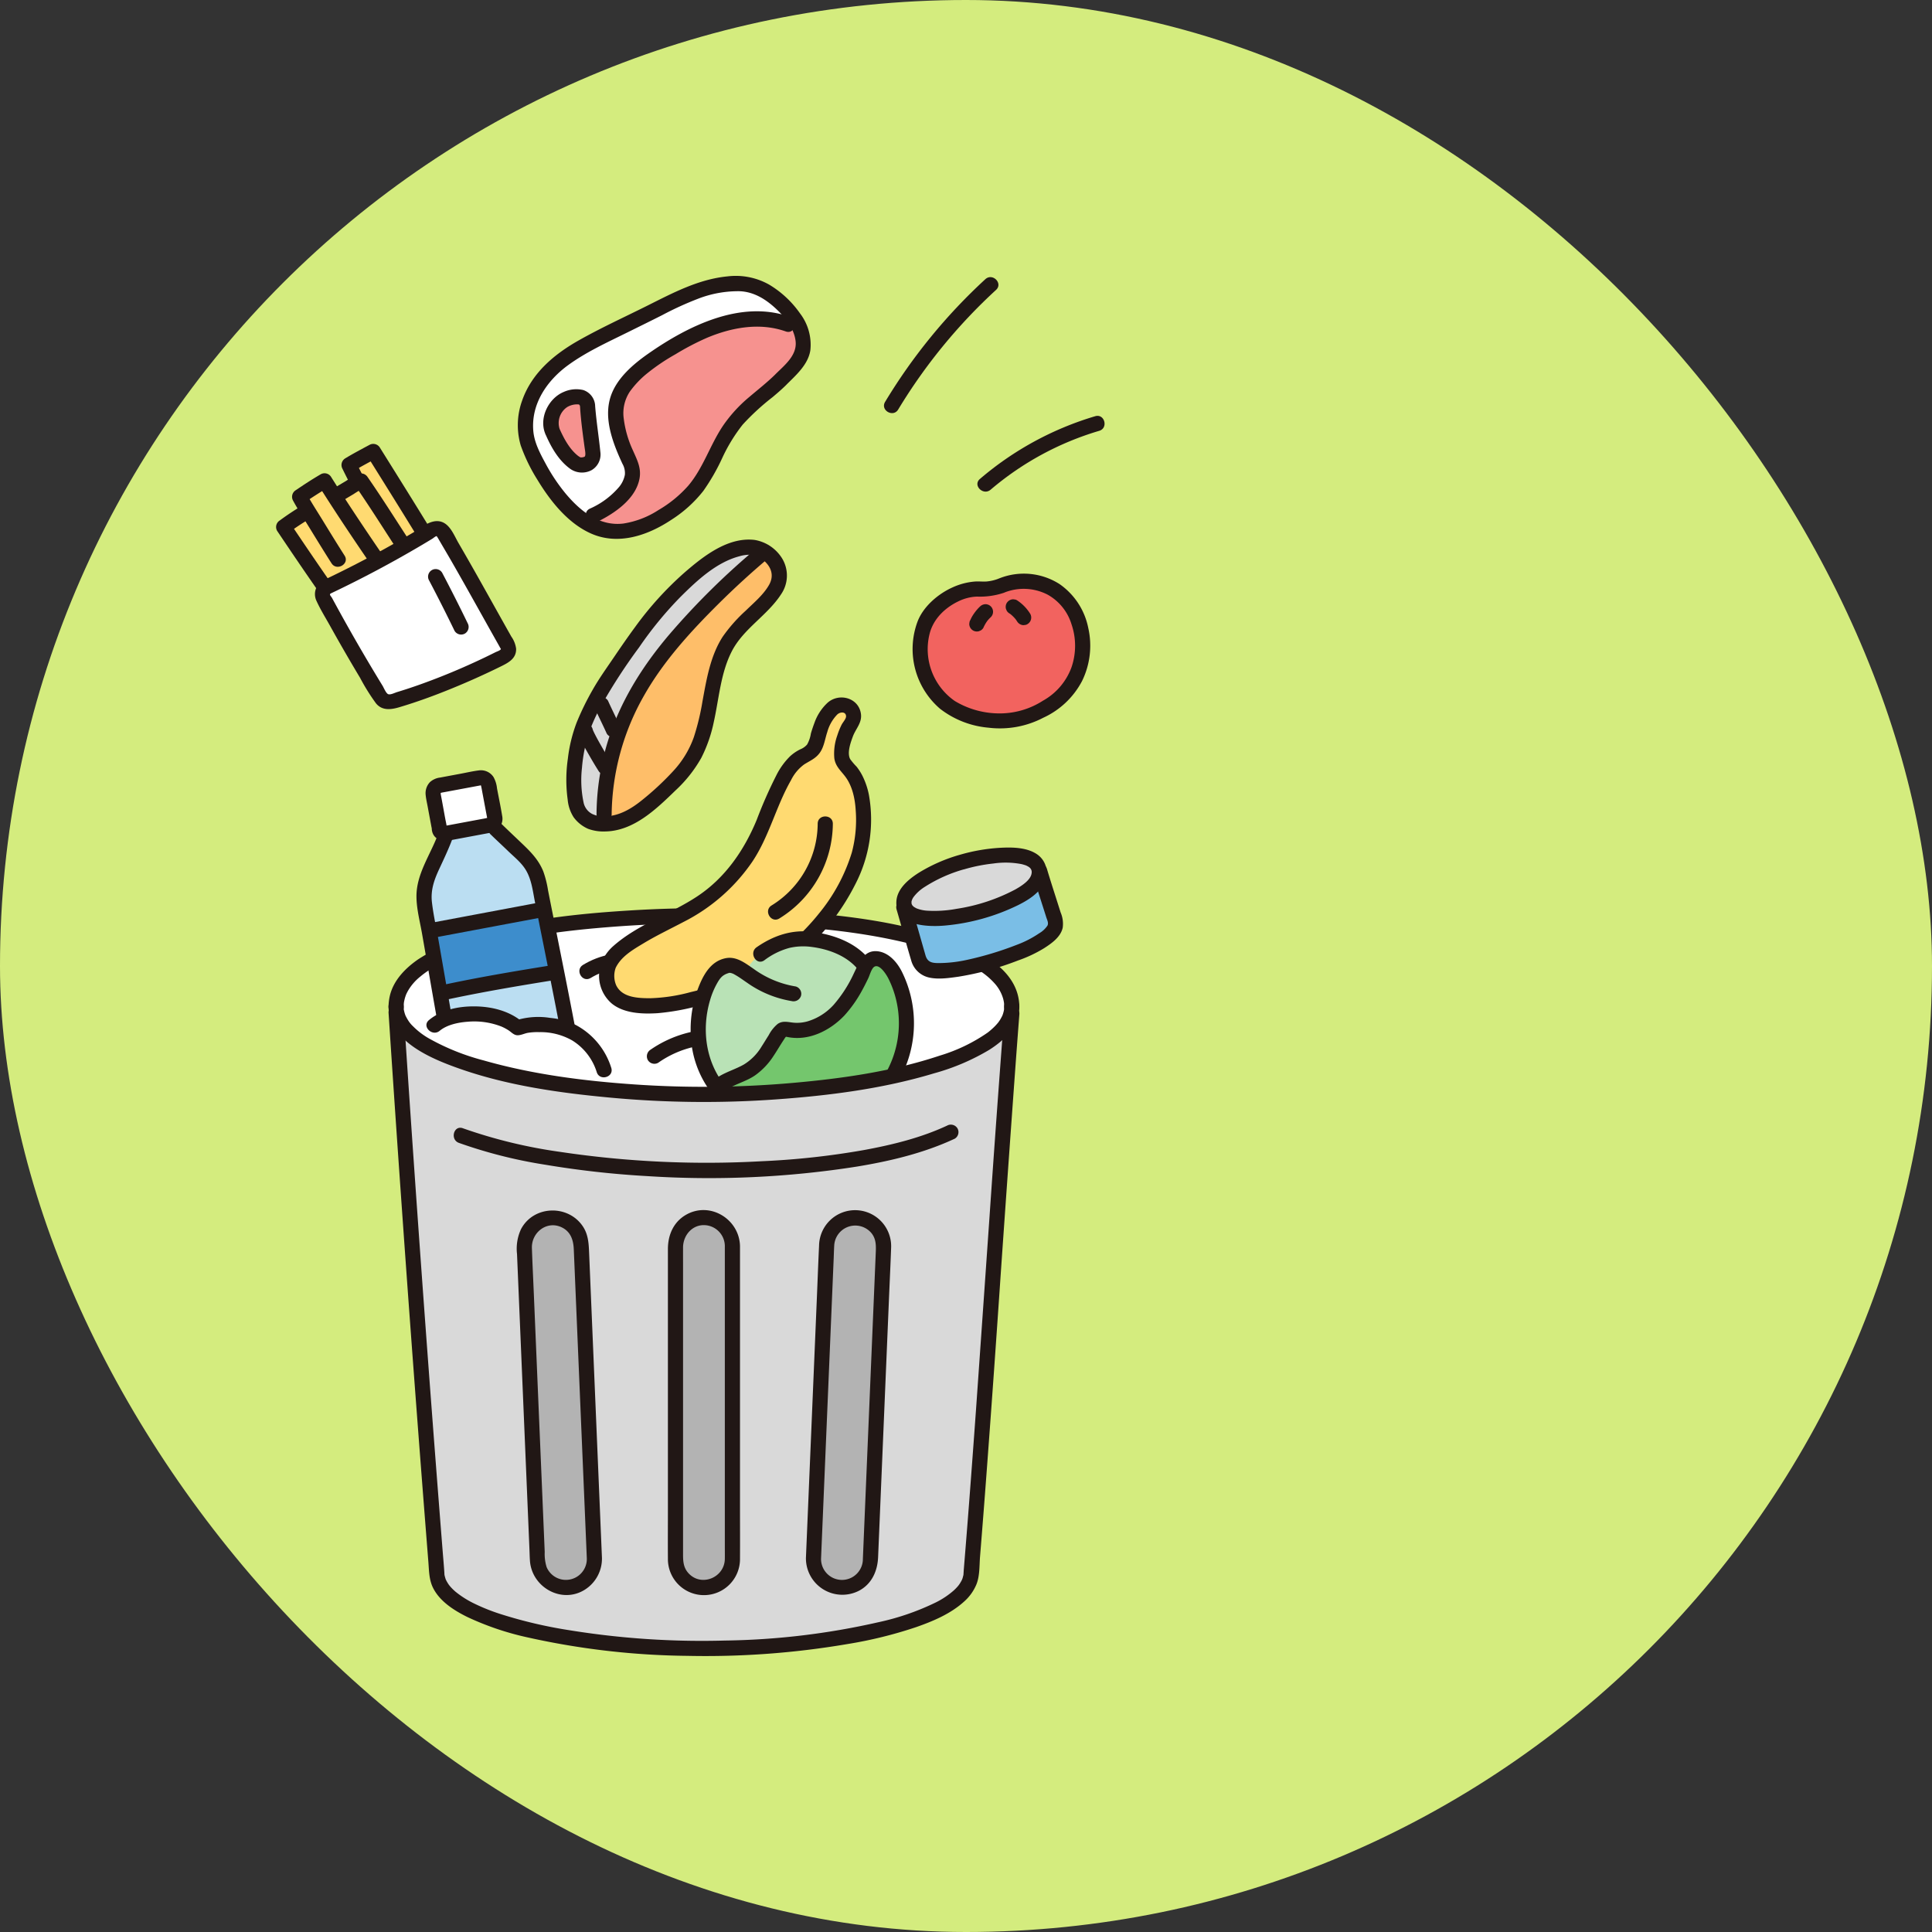 <!DOCTYPE svg PUBLIC "-//W3C//DTD SVG 1.1//EN" "http://www.w3.org/Graphics/SVG/1.1/DTD/svg11.dtd">
<!-- Uploaded to: SVG Repo, www.svgrepo.com, Transformed by: SVG Repo Mixer Tools -->
<svg width="100px" height="100px" viewBox="-72.85 -72.85 509.96 509.96" xmlns="http://www.w3.org/2000/svg" fill="#000000">
<rect x="-72.85" y="-72.85" width="509.96" height="509.96" fill="#333333" stroke="none"/>
<g id="SVGRepo_bgCarrier" stroke-width="0">
<rect x="-72.85" y="-72.85" width="509.96" height="509.96" rx="254.98" fill="#d4ec7e" strokewidth="0"/>
</g>
<g id="SVGRepo_tracerCarrier" stroke-linecap="round" stroke-linejoin="round"/>
<g id="SVGRepo_iconCarrier">
<defs>
<style>.a{fill:#febe69;}.b{fill:#ffffff;}.c{fill:#211715;}.d{fill:#ffda71;}.e{fill:#d9d9d9;}.f{fill:#7abee6;}.g{fill:#bbdef2;}.h{fill:#3d8dcc;}.i{fill:#f2635f;}.j{fill:#b9e2b6;}.k{fill:#74c66d;}.l{fill:#f6928f;}.m{fill:#b3b3b3;}</style>
</defs>
<path class="a" d="M132.732,77.6a7.331,7.331,0,0,0-2.693-4.018l-1.062-.858c-10.943,9.128-23.938,22.127-31,32.835a66.636,66.636,0,0,0-11.337,39.05l.267.011c5.1,0,9.442-3.282,13.261-6.7,3.768-3.369,7.6-6.823,10.078-11.23,5.594-9.968,3.465-23.4,10.682-32.266,2.721-3.342,7.731-7.427,10.29-10.895A7.186,7.186,0,0,0,132.732,77.6Z"/>
<path class="b" d="M31.762,191.81c1.766-17.081,45.714-22.933,81.2-22.933,36.215,0,81.251,6.1,81.251,24.007,0,15.47-46.151,23.17-81.251,23.148-35.1.022-81.251-7.678-81.251-23.148A10.578,10.578,0,0,1,31.762,191.81Z"/>
<path class="c" d="M196.209,192.884c-.083-9.63-10.358-14.73-18.137-17.585-12.749-4.677-26.665-6.365-40.126-7.446a315.615,315.615,0,0,0-44.552-.383c-13.88.852-28.06,2.378-41.409,6.446a51.636,51.636,0,0,0-14.5,6.482c-3.345,2.327-6.432,5.455-7.418,9.537a13.194,13.194,0,0,0-.357,2.949c-.022,2.574,3.978,2.577,4,0a10.391,10.391,0,0,1,.078-1.272c-.047.354.011-.045.041-.177.052-.233.1-.466.161-.7a10.688,10.688,0,0,1,.365-1.1c.114-.292-.122.267.008-.02.037-.082.074-.165.114-.246.11-.217.218-.434.337-.647a13.365,13.365,0,0,1,3.333-3.842c3.291-2.767,7.91-4.76,12.152-6.219,12.369-4.252,25.658-5.888,38.64-6.885a316.644,316.644,0,0,1,42.615-.366c13.41.78,27.018,2.23,39.964,5.96a53.04,53.04,0,0,1,13.933,5.836,18.88,18.88,0,0,1,4.379,3.682,10.3,10.3,0,0,1,2.1,3.849c.054.2.1.405.143.608.023.1.115.687.059.265a10.391,10.391,0,0,1,.078,1.272c.022,2.572,4.022,2.579,4,0Z"/>
<path class="c" d="M100.888,207.673A26.564,26.564,0,0,1,129.8,206.56c2.2,1.345,4.215-2.113,2.019-3.454a30.511,30.511,0,0,0-32.952,1.113,2.057,2.057,0,0,0-.718,2.737,2.017,2.017,0,0,0,2.737.717Z"/>
<path class="c" d="M83.05,185.3c7.4-4.5,16.614-2.909,22.91,2.77,1.907,1.721,4.744-1.1,2.828-2.828-7.606-6.862-18.785-8.852-27.757-3.4-2.2,1.335-.189,4.8,2.019,3.454Z"/>
<path class="d" d="M87.846,181.8a10.041,10.041,0,0,1,3.373-4.151,66.447,66.447,0,0,1,9.737-6c5.566-2.871,10.793-5.28,15.257-9.209a45.8,45.8,0,0,0,8.064-9.272c4.568-6.99,6.328-15.51,10.82-22.549a10.314,10.314,0,0,1,4.338-3.967,5.327,5.327,0,0,0,3.223-3.6,37.79,37.79,0,0,1,1.676-5.248,10.9,10.9,0,0,1,2.85-3.893,3.226,3.226,0,0,1,4.691.576l.037.052a2.822,2.822,0,0,1,.088,3.251,16.819,16.819,0,0,0-2.705,8.081,4.486,4.486,0,0,0,1.28,3.615c4.493,4.33,5.1,11.954,4.078,19.786-.949,7.281-6.43,15.815-8.4,18.443-11.151,14.907-25.633,21.754-43.25,24.612a29.05,29.05,0,0,1-9.983-.287,7.3,7.3,0,0,1-5.5-5.373A8.443,8.443,0,0,1,87.846,181.8Z"/>
<path class="c" d="M89.573,182.809c1.427-3.161,4.638-4.983,7.5-6.706,3.39-2.043,6.962-3.739,10.46-5.584a48.467,48.467,0,0,0,18.229-15.973c4.432-6.643,6.23-14.575,10.185-21.465a11.333,11.333,0,0,1,3.448-4.145c1.551-.993,3.036-1.537,4.157-3.107s1.352-3.637,1.957-5.44a10.752,10.752,0,0,1,2.624-4.628c.82-.779,2.333-.791,2.337.479,0,.671-.867,1.595-1.162,2.185a19.144,19.144,0,0,0-1.161,2.877,14.083,14.083,0,0,0-.769,6.033c.308,2.038,1.559,3.1,2.754,4.63,2.013,2.571,2.71,6.011,2.893,9.2a33.377,33.377,0,0,1-1.043,11.048,47.092,47.092,0,0,1-8.724,16.134,57.679,57.679,0,0,1-15.206,13.329A66.033,66.033,0,0,1,109.524,189a45.46,45.46,0,0,1-10.778,1.637c-3.18-.018-7.39-.134-8.964-3.449a6.3,6.3,0,0,1-.007-4.853,2.014,2.014,0,0,0-1.4-2.46,2.047,2.047,0,0,0-2.46,1.4,9.64,9.64,0,0,0,2.7,10.753c3.236,2.644,8.079,2.805,12.08,2.559a61.047,61.047,0,0,0,11.5-2.132,75.13,75.13,0,0,0,10.586-3.625A60.291,60.291,0,0,0,152.9,160.581a37.049,37.049,0,0,0,3.605-23.6,19.651,19.651,0,0,0-1.8-5.229,14.553,14.553,0,0,0-1.435-2.214,17.564,17.564,0,0,1-1.7-2c-.9-1.638.106-4.394.7-6,.744-2.006,2.4-3.562,2.142-5.839-.5-4.35-5.736-5.78-8.811-3.064a13.234,13.234,0,0,0-3.484,5.342q-.52,1.376-.932,2.788a8.639,8.639,0,0,1-.993,2.9,4.6,4.6,0,0,1-1.777,1.259,11.494,11.494,0,0,0-2.732,1.857,19.044,19.044,0,0,0-3.615,5.018,119.184,119.184,0,0,0-5.177,11.749c-3.326,8.035-8.291,15.273-15.626,20.154-7.133,4.748-15.682,7.394-22.179,13.117a11.737,11.737,0,0,0-2.978,3.968,2.062,2.062,0,0,0,.718,2.737A2.015,2.015,0,0,0,89.573,182.809Z"/>
<path class="c" d="M142.982,144.584a25.48,25.48,0,0,1-12.153,21.554c-2.2,1.329-.193,4.79,2.019,3.454a29.583,29.583,0,0,0,14.134-25.008c0-2.574-4-2.578-4,0Z"/>
<path class="e" d="M181.149,154.672c-7.722,2.264-16.618,7.047-15.277,11.619,1.521,5.19,13.925,3.184,20.419,1.281,6.992-2.051,16.561-5.943,14.983-11.325C199.843,151.366,187.983,152.668,181.149,154.672Z"/>
<path class="f" d="M201.585,157.079c.954,3.255,2.749,8.715,4.072,12.965a3.493,3.493,0,0,1-1.234,3.6c-3.45,3.174-7.924,4.755-12.308,6.2-5.809,1.919-12.34,3.787-18.5,3.475a4.192,4.192,0,0,1-3.945-2.93c-1.277-4.435-2.926-10.278-3.934-13.718l.137-.387c1.521,5.19,13.925,3.184,20.419,1.281,6.992-2.051,16.561-5.943,14.983-11.325Z"/>
<path class="c" d="M199.656,157.611c1.152,3.906,2.439,7.772,3.663,11.656.222.705.669,1.49.312,2.206a6.583,6.583,0,0,1-2.194,2.029,27.246,27.246,0,0,1-5.875,3.026,86.983,86.983,0,0,1-13.326,4.017,35.37,35.37,0,0,1-7.264.815c-1.782,0-3-.2-3.532-2.043-1.261-4.389-2.494-8.787-3.777-13.171-.722-2.465-4.583-1.416-3.857,1.064,1.3,4.444,2.5,8.918,3.83,13.355a6.309,6.309,0,0,0,4.448,4.535c2.509.665,5.473.213,8-.138a77.083,77.083,0,0,0,15.752-4.28,35.108,35.108,0,0,0,6.924-3.26c1.994-1.281,4.363-2.944,4.9-5.41a7.574,7.574,0,0,0-.546-4q-.626-1.983-1.26-3.963c-.8-2.5-1.6-4.989-2.343-7.5-.726-2.464-4.588-1.415-3.857,1.063Z"/>
<path class="c" d="M180.617,152.743a43,43,0,0,0-11.061,4.845c-2.6,1.683-5.592,4.115-5.8,7.463-.418,6.606,8.478,6.815,12.953,6.39a55.052,55.052,0,0,0,19.219-5.4c2.664-1.333,5.634-3.179,6.915-6a5.856,5.856,0,0,0-1.926-7.375c-2.635-1.819-6.348-1.9-9.425-1.754a47.5,47.5,0,0,0-10.871,1.83c-2.468.714-1.418,4.575,1.064,3.857a43.96,43.96,0,0,1,7.68-1.524,22.336,22.336,0,0,1,7.472.171c.335.082.984.278,1.125.339a5.991,5.991,0,0,1,.584.3,1.631,1.631,0,0,1,.34.236,1.539,1.539,0,0,1,.563,1.515c-.213,1.824-2.687,3.38-4.321,4.3a48.53,48.53,0,0,1-15.471,5.1,32.024,32.024,0,0,1-7.638.5,9.3,9.3,0,0,1-2.961-.624,7.455,7.455,0,0,1-.835-.5c.218.175-.134-.149-.18-.21-.17-.225-.031.062-.182-.3-.089-.21-.013,0,0,.034a1.435,1.435,0,0,1-.12-.414c.024.235.005-.433-.008-.33a3.258,3.258,0,0,1,.563-1.274,10.775,10.775,0,0,1,2.974-2.688,38.372,38.372,0,0,1,10.41-4.642C184.142,155.867,183.094,152.006,180.617,152.743Z"/>
<path class="b" d="M45.593,146.987c-2.736.511-2.454-1.165-2.5-1.416-.621-3.254-1.384-7.459-1.55-8.348a2.169,2.169,0,0,1,1.706-2.794l10.32-1.927a2.125,2.125,0,0,1,2.574,1.851c.553,2.96,1.322,7.035,1.593,8.484.069.369.36,1.815-1.822,2.223l-10.32,1.927"/>
<path class="g" d="M57.869,216.072l-.768.144c-2.689.5-6.692.53-7.951-.953-1.032-1.215-1.77-3.433-2.343-6.5-2.736-14.651-4.916-27.817-7.489-42.343a15.439,15.439,0,0,1,1.491-9.8c.279-.54.584-1.162.933-1.952.569-1.286,2.312-4.8,3.225-7.563l10.946-2.044,1.027-.192c3.526,3.506,5.071,4.833,6.067,5.828.725.724,1.3,1.252,1.824,1.7a14.045,14.045,0,0,1,4.584,7.9c2.885,14.7,5.624,27.859,8.39,42.672.662,3.543,1.22,5.99-.425,7.782-1.453,1.583-4.373,2.491-6.485,2.885Z"/>
<path class="h" d="M71.062,168.621q-.144-.717-.287-1.437l-.612.089c-6.184,1.155-24.4,4.591-28.854,5.422l-.855.187c.974,5.575,1.909,11.007,2.863,16.467l.343-.088c9.557-2.087,20.363-3.911,30.022-5.457l.4-.075C73.083,178.714,72.08,173.727,71.062,168.621Z"/>
<path class="c" d="M56.674,147.417c1.519,1.486,3.086,2.919,4.614,4.4,1.645,1.589,3.481,3.012,4.67,5,1.511,2.525,1.818,5.5,2.38,8.342q.928,4.685,1.868,9.368c1.232,6.16,2.467,12.32,3.667,18.486q.925,4.76,1.821,9.524c.248,1.322.559,2.652.7,3.99a4.3,4.3,0,0,1-.224,2.522c-1,1.79-4.075,2.333-5.883,2.683-1.614.313-3.233.6-4.849.906-3.508.655-7.144,1.674-10.716,1.867a10.944,10.944,0,0,1-3.067-.158,1.758,1.758,0,0,1-1.5-1.183c-1.235-2.345-1.487-5.272-1.96-7.839q-1.728-9.375-3.346-18.769-.93-5.34-1.854-10.68c-.608-3.5-1.418-7.019-1.83-10.543-.384-3.282.608-6,1.968-8.912,1.2-2.57,2.413-5.147,3.417-7.8a2.017,2.017,0,0,0-1.4-2.46,2.044,2.044,0,0,0-2.46,1.4c-2.024,5.351-5.65,10.331-5.613,16.243.02,3.283.921,6.625,1.484,9.849q.9,5.133,1.784,10.269c1.176,6.775,2.358,13.548,3.593,20.311.567,3.1.932,6.372,2.053,9.338.884,2.338,2.186,4.125,4.749,4.673,4.122.881,8.463-.382,12.517-1.139,4.214-.787,8.922-1.161,12.826-3.025a7,7,0,0,0,4.325-5.628c.307-2.909-.689-6.073-1.225-8.908-1.267-6.7-2.589-13.392-3.925-20.079q-1.156-5.793-2.316-11.586-.567-2.844-1.128-5.688a27.347,27.347,0,0,0-1.254-5.013c-1.229-3.04-3.232-5.089-5.555-7.309-1.836-1.755-3.69-3.492-5.506-5.269-1.842-1.8-4.673,1.025-2.829,2.829Z"/>
<path class="c" d="M45.061,145.058a4.51,4.51,0,0,1-.6.019c.07,0,.271.1.127.01-.236-.148.313.211.109.06a1.023,1.023,0,0,1,.392.6c.012.414.015-.048,0-.172-.07-.772-.264-1.543-.406-2.3-.4-2.138-.767-4.284-1.186-6.418-.02-.1-.027-.439-.021-.073.006.387.008-.077,0-.182-.005-.088.01-.173.009-.26,0,.094-.127.43-.008.123.018-.046.074-.286-.01-.035-.1.285.036-.113.1-.158.031-.022-.247.245-.258.26.039-.053.32-.144.033-.053.166-.053.332-.091.5-.127.2-.042.407-.075.61-.113l4.748-.887,4.446-.83c.108-.02.441-.078.4-.073-.179.023.315-.089.075,0-.207.079.1.028.082.036.075-.039-.378-.053-.05.007l-.172-.129q.186.2.034.008c-.063-.262.051.178.135.245-.22-.176-.106-.361-.063-.15.014.065.047.128.062.194.107.469.188.943.276,1.416q.648,3.461,1.3,6.92c.025.133.044.271.076.4.076.314-.052-.549-.03-.223.012.17-.048.6.042-.041-.059.422.025-.039.2-.23-.215.24,0,.033.065-.011a1.733,1.733,0,0,1-.313.177c.269-.108-.418.071-.412.069-.186.039-.374.07-.561.105l-9.738,1.818a2.02,2.02,0,0,0-1.4,2.461,2.044,2.044,0,0,0,2.461,1.4L56,147.072a5,5,0,0,0,2.85-1.343,3.716,3.716,0,0,0,.84-3.282c-.392-2.406-.9-4.8-1.35-7.194a7.718,7.718,0,0,0-.927-3,3.965,3.965,0,0,0-3.88-1.749c-1.6.2-3.186.573-4.768.868L43.3,132.392a4.824,4.824,0,0,0-2.666,1.206,4.232,4.232,0,0,0-1.132,3.346c.1,1.071.357,2.14.551,3.2q.456,2.483.922,4.962c.032.169.058.34.1.506.081.364.038.146.028.031.009.1.008.2.016.295a3.486,3.486,0,0,0,.468,1.6c.989,1.6,2.878,1.658,4.543,1.38a2.015,2.015,0,0,0,1.4-2.46,2.048,2.048,0,0,0-2.461-1.4Z"/>
<path class="b" d="M41.021,198.419,37.1,201.465c9.558,7.063,30.508,11.553,51.928,13.48l-2.448-5.366c-1.784-6.341-7.673-10.257-10.534-11.007-3.867-1.014-8.519-1.527-12.27-.147-5.525-4.9-17.314-4.6-21.98-.6Z"/>
<path class="c" d="M41.84,174.623c9.62-1.8,19.234-3.624,28.854-5.421,2.528-.472,1.457-4.328-1.063-3.857-9.62,1.8-19.234,3.624-28.854,5.421-2.527.472-1.457,4.328,1.063,3.857Z"/>
<path class="c" d="M44.191,191.19c9.941-2.163,19.98-3.848,30.023-5.458a2.016,2.016,0,0,0,1.4-2.46,2.05,2.05,0,0,0-2.461-1.4c-10.042,1.609-20.081,3.295-30.022,5.458-2.514.547-1.45,4.4,1.063,3.857Z"/>
<path class="i" d="M191.534,81.708a12.383,12.383,0,0,1-5.471.931c-5.1-.34-11.509,2.992-14.658,8.766a18.586,18.586,0,0,0,7.986,23.241,27.253,27.253,0,0,0,11.25,2.814,18.616,18.616,0,0,0,7.707-1.2c3.528-1.345,7.681-3.537,10.21-6.556A18.659,18.659,0,0,0,212.7,94.634c-.877-5.431-3.842-10.67-9.318-12.854A15.087,15.087,0,0,0,191.534,81.708Z"/>
<path class="c" d="M191,79.78a11.679,11.679,0,0,1-3.431.856c-1.056.069-2.108-.065-3.164.018a17.5,17.5,0,0,0-5.871,1.562c-3.8,1.71-7.694,5.045-9.2,9.018a20.779,20.779,0,0,0,5.913,22.97,24.253,24.253,0,0,0,12.812,5.022,24.7,24.7,0,0,0,14.471-2.627,21.767,21.767,0,0,0,10.246-9.717A21.2,21.2,0,0,0,214.4,92.893a18.49,18.49,0,0,0-7.575-11.572A17.5,17.5,0,0,0,191,79.78a2.06,2.06,0,0,0-1.4,2.46,2.014,2.014,0,0,0,2.46,1.4,13.759,13.759,0,0,1,11.655.492,13.451,13.451,0,0,1,6.263,7.791,17.505,17.505,0,0,1,.006,11.341,16.587,16.587,0,0,1-7.521,8.827,21.141,21.141,0,0,1-12,3.361A22.848,22.848,0,0,1,179.2,112.2a16.657,16.657,0,0,1-6.686-17.724c.984-3.968,4.09-6.946,7.725-8.66a12.156,12.156,0,0,1,4.774-1.192,19.931,19.931,0,0,0,7.049-.984,2.059,2.059,0,0,0,1.4-2.46A2.016,2.016,0,0,0,191,79.78Z"/>
<path class="c" d="M185.854,87.213a12.038,12.038,0,0,0-1.6,1.866,9.513,9.513,0,0,0-.986,1.744,1.477,1.477,0,0,0-.238.743,1.526,1.526,0,0,0,.036.8,2,2,0,0,0,2.46,1.4l.478-.2a2.014,2.014,0,0,0,.718-.717,9.657,9.657,0,0,1,1.212-2.049l-.312.4a9.786,9.786,0,0,1,1.063-1.157,2,2,0,0,0,0-2.828,2.012,2.012,0,0,0-1.414-.586,2.147,2.147,0,0,0-1.414.586Z"/>
<path class="c" d="M193.593,89.062q.254.171.5.357l-.405-.312a9.653,9.653,0,0,1,1.729,1.728l-.313-.4q.273.356.512.734a2.1,2.1,0,0,0,1.195.919,1.516,1.516,0,0,0,.8.036,1.492,1.492,0,0,0,.744-.237,2,2,0,0,0,.717-2.737,11.436,11.436,0,0,0-3.455-3.538,1.5,1.5,0,0,0-.744-.238,1.526,1.526,0,0,0-.8.036,2.047,2.047,0,0,0-1.195.919,2.018,2.018,0,0,0-.2,1.541l.2.478a2.008,2.008,0,0,0,.718.718Z"/>
<path class="j" d="M131.542,201.779c-2.275,3.617-3.982,6.985-8.852,8.962-2.517,1.021-5.409,2.412-6.316,3.462-7.87-10.168-5.037-24.752-.287-30.545A5.359,5.359,0,0,1,119.238,182c1.355-.273,2.721.5,4.428,1.66a23.1,23.1,0,0,1,4.2-4.754c3.334-2.334,5.486-3.4,9.472-3.889,4.339-.528,14.289,1.385,18.209,7.343-.064.12-.121.243-.179.365-1.852,3.959-3.84,7.955-6.826,11.128q-.276.292-.563.576c-3.3,3.257-8.043,5.405-12.591,4.49a2.992,2.992,0,0,0-1.39-.086,2.42,2.42,0,0,0-1.206,1.044C132.348,200.517,131.936,201.152,131.542,201.779Z"/>
<path class="k" d="M148.547,193.857q-.276.292-.563.576c-3.3,3.257-8.043,5.405-12.591,4.49a2.992,2.992,0,0,0-1.39-.086,2.42,2.42,0,0,0-1.206,1.044c-3.034,4.305-4.392,8.54-10.107,10.86-3.1,1.256-6.761,3.072-6.6,4.129a12.848,12.848,0,0,0,7,9.2,24.915,24.915,0,0,0,10.93,2.247,44.94,44.94,0,0,0,11.912-1.981l4.425-1.368A28.457,28.457,0,0,0,163.137,184c-1.294-2.441-4.309-4.949-6.464-3.219a5.22,5.22,0,0,0-1.3,1.949C153.521,186.688,151.533,190.684,148.547,193.857Z"/>
<path class="c" d="M147.132,192.443a15.12,15.12,0,0,1-6.825,4.3,10.174,10.174,0,0,1-3.545.359c-1.538-.123-2.924-.634-4.328.308a9.535,9.535,0,0,0-2.364,2.953c-.646,1.01-1.257,2.041-1.91,3.046a13.924,13.924,0,0,1-4.653,4.717c-2.282,1.3-4.861,1.993-7.064,3.465a5.786,5.786,0,0,0-2.046,2c-.619,1.189-.13,2.7.29,3.885a15.9,15.9,0,0,0,10.171,9.48c5.526,1.84,11.454,1.568,17.1.449a66.26,66.26,0,0,0,6.683-1.812,23.393,23.393,0,0,0,7.3-3.686,30.639,30.639,0,0,0,9.313-38.172c-1.251-2.552-3.514-5.209-6.532-5.5-3.655-.347-4.882,3.175-6.2,5.851a34.658,34.658,0,0,1-5.38,8.351c-1.743,1.889,1.078,4.725,2.829,2.828a33.429,33.429,0,0,0,4.585-6.435c.641-1.151,1.232-2.328,1.8-3.514.361-.749.835-2.58,1.606-3.009,1.392-.775,3.168,2.136,3.648,3.068a26.08,26.08,0,0,1,2.364,7.041,26.653,26.653,0,0,1-9.405,25.52,17.764,17.764,0,0,1-5.675,3.39c-1.827.564-3.648,1.169-5.5,1.648a32.74,32.74,0,0,1-15.024.781c-3.939-.856-7.7-2.844-9.518-6.629a8.54,8.54,0,0,1-.479-1.259,6.023,6.023,0,0,0-.2-.751l-.081-.388-.17.734c.069.113-.115-.009.163-.139.025-.012.477-.348.381-.28a14.133,14.133,0,0,1,1.53-.889c2.128-1.12,4.495-1.8,6.484-3.174a18.749,18.749,0,0,0,4.863-5.136c.63-.94,1.21-1.912,1.81-2.871.314-.5.631-1,.962-1.489a4.673,4.673,0,0,1,.413-.6q.222-.172-.062-.108l.4.07c5.632,1.2,11.266-1.582,15.1-5.581C151.743,193.413,148.918,190.58,147.132,192.443Z"/>
<path class="c" d="M118.1,213.192c-4.771-6.276-5.732-14.6-3.519-22.067a20.757,20.757,0,0,1,1.747-4.244c.81-1.452,1.425-2.364,3.089-2.87.568-.172-.107-.113.419-.061.31.03-.3-.144.226.031a3.265,3.265,0,0,1,1.041.434c1.117.614,2.144,1.388,3.2,2.1a28.32,28.32,0,0,0,11.818,4.876,2.067,2.067,0,0,0,2.461-1.4,2.015,2.015,0,0,0-1.4-2.46,26.015,26.015,0,0,1-11.075-4.618c-2.207-1.508-4.553-3.4-7.4-2.843-4.111.8-6.077,4.695-7.414,8.282a30.486,30.486,0,0,0-1.787,12.369,26.509,26.509,0,0,0,5.141,14.484,2.064,2.064,0,0,0,2.736.718,2.014,2.014,0,0,0,.718-2.737Z"/>
<path class="c" d="M128.881,180.637a19.249,19.249,0,0,1,6.654-3.288,16.338,16.338,0,0,1,5.769-.261c4.265.532,8.815,2.135,11.792,5.347,1.753,1.892,4.577-.941,2.828-2.828-3.648-3.937-9.122-5.827-14.33-6.483-5.423-.684-10.3.98-14.732,4.059-2.1,1.459-.1,4.928,2.019,3.454Z"/>
<path class="c" d="M43.205,199.236c1.9-1.581,4.825-2.2,7.3-2.387a19.7,19.7,0,0,1,8.992,1.259,12.348,12.348,0,0,1,1.87.993c.7.447,1.3,1.162,2.143,1.289.918.138,2.03-.451,2.942-.612a15.61,15.61,0,0,1,2.993-.19,16.874,16.874,0,0,1,8.768,2.207,15.143,15.143,0,0,1,6.438,8.316c.729,2.463,4.59,1.414,3.857-1.063a19.321,19.321,0,0,0-9.3-11.309,19.528,19.528,0,0,0-6.811-1.907,19.9,19.9,0,0,0-9.155.665l1.946.514C61.69,194,57,192.83,52.459,192.787c-4.224-.04-8.765.865-12.083,3.62-1.982,1.647.861,4.463,2.829,2.829Z"/>
<path class="c" d="M164.234,35.24A143.6,143.6,0,0,1,190.061,3.674c1.9-1.745-.935-4.568-2.828-2.828A147.383,147.383,0,0,0,160.78,33.221c-1.333,2.21,2.124,4.223,3.454,2.019Z"/>
<path class="c" d="M188.633,56.405A78.422,78.422,0,0,1,217.3,40.866c2.462-.729,1.414-4.591-1.064-3.857A83.181,83.181,0,0,0,185.8,53.576c-1.959,1.676.882,4.494,2.829,2.829Z"/>
<path class="b" d="M133.269,27.332c-2.359,2.363-6.643,5.628-9.074,7.916-8.721,8.208-8.573,17.628-17.094,24.594-6.634,5.422-15.355,9.884-23.144,6.315S69.449,52.079,66.466,44.047A18.6,18.6,0,0,1,68.8,29.4c2.62-4.352,6.813-7.527,11.175-10.129s14.622-7.418,22.7-11.549a62.864,62.864,0,0,1,10.168-4.276,27.518,27.518,0,0,1,10.042-1.4A14.311,14.311,0,0,1,130.384,4.8c4.9,3.429,9.345,8.98,8.752,14.148C138.773,22.111,136.2,24.393,133.269,27.332Z"/>
<path class="l" d="M85.6,62.221c6.377-3.592,9.974-8.544,7.949-12.846-1.922-4.081-3.18-7.041-3.718-11.335-.8-6.409,2.155-9.447,5.967-13.078,2.422-2.308,7.975-5.854,13.5-8.74,7.195-3.76,17.1-6.7,25.782-3.519l2.884.493a10.428,10.428,0,0,1,1.171,5.751c-.363,3.164-2.933,5.446-5.867,8.385-2.359,2.363-6.643,5.628-9.074,7.916-8.721,8.208-8.573,17.628-17.094,24.594-6.634,5.422-15.355,9.884-23.144,6.315A18.777,18.777,0,0,1,81.085,64.5l2.738-1.352Q84.744,62.705,85.6,62.221Z"/>
<path class="c" d="M131.855,25.918c-2.208,2.184-4.674,4.092-7.033,6.106a37.365,37.365,0,0,0-6.752,7.387c-3.455,5.074-5.253,11.22-9.246,15.933a31.953,31.953,0,0,1-7.871,6.438,23.63,23.63,0,0,1-9.268,3.559c-6.419.771-11.452-3.372-15.32-8.017a47.907,47.907,0,0,1-5.231-7.863c-1.424-2.627-2.923-5.442-3.206-8.46-.676-7.212,3.624-13.442,9.243-17.513,4.747-3.44,10.163-5.909,15.4-8.5,3.109-1.538,6.223-3.067,9.32-4.63a85.731,85.731,0,0,1,9.377-4.3,29.364,29.364,0,0,1,11.142-2.039c3.679.155,6.762,2.042,9.411,4.482,2.448,2.256,4.948,5.271,5.334,8.709.421,3.748-2.918,6.327-5.3,8.7-1.824,1.821,1,4.65,2.828,2.828,2.57-2.566,5.746-5.3,6.356-9.086a13.591,13.591,0,0,0-2.717-9.775,26.629,26.629,0,0,0-8.089-7.564A17.939,17.939,0,0,0,119.2.1C111.566.829,104.77,4.46,98.033,7.828c-6.055,3.027-12.249,5.848-18.145,9.181C73.407,20.671,67.5,25.637,64.98,32.857A19.089,19.089,0,0,0,64.6,44.732,45.665,45.665,0,0,0,69,53.784c3.394,5.6,8.006,11.453,14.136,14.183,7.218,3.216,15.04.507,21.263-3.642a33.755,33.755,0,0,0,8.394-7.59,54.34,54.34,0,0,0,5-8.7,43.962,43.962,0,0,1,5.4-8.815,63.141,63.141,0,0,1,7.893-7.251c1.232-1.04,2.457-2.091,3.6-3.225C136.516,26.933,133.688,24.105,131.855,25.918Z"/>
<path class="c" d="M135.613,10.775c-12.881-4.566-26.843,2.4-37.263,9.663-4.034,2.811-8.4,6.521-10,11.334-1.963,5.891.624,12.465,3.092,17.784a4.952,4.952,0,0,1,.647,2.907,7.135,7.135,0,0,1-1.5,3.188,21.5,21.5,0,0,1-7.774,5.774c-2.308,1.141-.284,4.592,2.019,3.454,4.543-2.245,10.079-5.972,11.108-11.352.546-2.858-.648-5.029-1.769-7.572a28.105,28.105,0,0,1-2.386-8.337,10.3,10.3,0,0,1,1.589-7.066,24.79,24.79,0,0,1,4.657-4.9,54.036,54.036,0,0,1,7.383-4.976,69.644,69.644,0,0,1,8.345-4.362c6.532-2.749,13.954-4.1,20.789-1.679,2.431.862,3.477-3,1.064-3.857Z"/>
<path class="l" d="M72.981,41.042a6.928,6.928,0,0,1,.841-6.194A6.527,6.527,0,0,1,79.237,31.9a2.528,2.528,0,0,1,3.006,2.482c.2,3.56.836,8.183,1.377,12.106a3.1,3.1,0,0,1-.948,2.818,4.1,4.1,0,0,1-2.792.529,7.328,7.328,0,0,1-2.614-1.921A22.611,22.611,0,0,1,72.981,41.042Z"/>
<path class="c" d="M74.91,40.511A5.08,5.08,0,0,1,76.855,34.6a5.206,5.206,0,0,1,2.854-.714c.485.027.2.03.12.016.049.009.36.128.1.007.081.037.26.212.078.014.046.049.223.13.105.083-.158-.062.1.225.053.069-.065-.2.065.225.073.263.023.123.04.548.061.86.227,3.248.669,6.48,1.107,9.7.082.6.227,1.431.245,1.868a3.829,3.829,0,0,1,0,.415c-.026.35.054-.228-.023.129a.72.72,0,0,1-.184.422c.212-.155-.144.037-.261.068a2.17,2.17,0,0,1-.605.081c-.219.006-.34-.071-.157.041-.241-.148-.541-.328-.715-.465-2.3-1.814-3.816-4.745-4.992-7.428a2.013,2.013,0,0,0-2.736-.718,2.052,2.052,0,0,0-.718,2.737c1.469,3.351,3.455,6.769,6.5,8.921a5.4,5.4,0,0,0,5.539.283,4.779,4.779,0,0,0,2.323-4.771c-.411-4.045-1.052-8.049-1.377-12.106A4.582,4.582,0,0,0,81.092,30.1a8.051,8.051,0,0,0-5.1.485c-4.026,1.647-6.611,6.82-4.941,10.989a2.062,2.062,0,0,0,2.46,1.4A2.014,2.014,0,0,0,74.91,40.511Z"/>
<path class="d" d="M7.442,60.336c-.639-1.061-1.084-1.813-1.221-2.068,2.28-1.545,4.326-2.893,6.605-4.208.4.645,1.4,2.18,2.7,4.163l.106-.079c.9-.56,4.369-2.628,5.981-3.577l-.013-.026c-.88-1.8-1.85-3.66-2.33-4.67,1.421-.869,4.94-2.78,6.42-3.57,3.15,5.04,11.06,17.75,13.58,21.87a.2.2,0,0,1,.036.018q-6.22,3.761-12.624,7.194-6.51,3.495-13.189,6.662c-.02.009-.205.1-.522.251C9.568,77.4,4.261,69.59,2.017,66.249c1.652-1.234,4.03-2.811,6.141-4.073l.308-.147C8.09,61.409,7.744,60.838,7.442,60.336Z"/>
<path class="c" d="M16.062,83.232C11.872,77.294,7.8,71.272,3.744,65.24l-.717,2.736C5,66.513,7.063,65.169,9.168,63.9c2.2-1.325.2-4.785-2.019-3.454-2.105,1.266-4.168,2.61-6.141,4.073A2.037,2.037,0,0,0,.29,67.259C4.343,73.29,8.418,79.313,12.608,85.251a2.054,2.054,0,0,0,2.736.717,2.016,2.016,0,0,0,.718-2.736Z"/>
<path class="c" d="M28.882,74.709c-4.888-7.131-9.733-14.335-14.329-21.658a2.035,2.035,0,0,0-2.736-.718c-2.26,1.312-4.442,2.744-6.6,4.208a2.05,2.05,0,0,0-.718,2.737c1.338,2.464,2.891,4.828,4.355,7.217,1.915,3.123,3.828,6.248,5.8,9.335,1.382,2.162,4.845.158,3.454-2.019-1.973-3.087-3.886-6.212-5.8-9.335-1.464-2.389-3.017-4.753-4.355-7.217L7.231,60c2.163-1.464,4.345-2.9,6.6-4.208L11.1,55.069C15.7,62.393,20.54,69.6,25.428,76.727a2.052,2.052,0,0,0,2.737.718,2.018,2.018,0,0,0,.717-2.736Z"/>
<path class="c" d="M35.545,70.368C31.773,64.6,28.112,58.737,24.181,53.074a2.075,2.075,0,0,0-2.737-.717,31.257,31.257,0,0,0-3,1.767c-1.274.759-2.552,1.514-3.815,2.293-2.187,1.349-.18,4.81,2.019,3.454,1.263-.779,2.541-1.534,3.815-2.293a31.257,31.257,0,0,1,3.005-1.767l-2.736-.718c3.932,5.663,7.592,11.525,11.364,17.294,1.4,2.146,4.868.144,3.454-2.019Z"/>
<path class="c" d="M23.329,53.531c-.767-1.561-1.577-3.1-2.33-4.67L20.281,51.6c2.093-1.267,4.263-2.417,6.42-3.57l-2.736-.718c4.547,7.277,9.1,14.551,13.58,21.87,1.341,2.192,4.8.185,3.454-2.019-4.479-7.319-9.033-14.593-13.58-21.87a2.046,2.046,0,0,0-2.737-.717c-2.157,1.153-4.327,2.3-6.42,3.57a2.052,2.052,0,0,0-.717,2.736c.753,1.568,1.563,3.109,2.33,4.67,1.134,2.311,4.585.286,3.454-2.019Z"/>
<path class="b" d="M13.5,82.045q6.677-3.166,13.189-6.662Q34.1,71.4,41.29,66.994a2.111,2.111,0,0,1,2.918.714C50.081,77.591,55.481,87.544,61.1,97.465a2.109,2.109,0,0,1-.877,2.92,174.511,174.511,0,0,1-29.307,11.83,3.11,3.11,0,0,1-2.377-.119,3.492,3.492,0,0,1-1.115-1.274q-7.852-12.7-14.918-25.857a2.118,2.118,0,0,1,.968-2.911Z"/>
<path class="c" d="M14.505,83.771Q26.831,77.916,38.59,70.958q1.346-.8,2.682-1.61c.236-.143.867-.714,1.18-.684-.086-.008.178.3.28.477,1.146,1.985,2.323,3.952,3.466,5.939,2.315,4.022,4.586,8.069,6.85,12.119q1.666,2.979,3.332,5.958.835,1.491,1.673,2.978.419.746.84,1.489c.118.21.226.438.36.638.2.291.059.356.143.172-.194.428-1.048.665-1.47.876q-1.421.711-2.853,1.4-2.771,1.324-5.583,2.558-5.772,2.535-11.718,4.647c-1.93.682-3.873,1.327-5.833,1.919-.582.176-1.728.773-2.315.55s-1.171-1.7-1.482-2.207Q24.115,101.6,20.3,94.91q-1.85-3.242-3.648-6.512-.928-1.687-1.844-3.383c-.288-.533-.9-.961-.3-1.244,2.324-1.1.3-4.551-2.019-3.453a4.128,4.128,0,0,0-1.837,5.36c1.025,2.277,2.382,4.453,3.6,6.635q3.861,6.945,7.948,13.761a54.233,54.233,0,0,0,4.2,6.738c1.649,2,4.006,1.653,6.221.992,4.569-1.362,9.056-3,13.473-4.8q6.851-2.779,13.486-6.059c1.954-.972,3.893-2.083,3.8-4.588a7.127,7.127,0,0,0-1.265-3.182q-1.02-1.806-2.033-3.616c-2.624-4.681-5.229-9.373-7.874-14.042q-1.992-3.515-4.021-7.008c-1.139-1.956-2.215-4.947-4.592-5.65-2.676-.792-5.277,1.613-7.429,2.885q-3.834,2.263-7.734,4.412Q20.58,76.48,12.486,80.318C10.162,81.422,12.189,84.871,14.505,83.771Z"/>
<path class="c" d="M40.416,80.37q3.471,6.59,6.718,13.292a2.018,2.018,0,0,0,2.736.717,2.041,2.041,0,0,0,.718-2.736q-3.247-6.7-6.718-13.292a2,2,0,0,0-3.454,2.019Z"/>
<path class="e" d="M79.779,141.035a5.189,5.189,0,0,1-.4-1.05c-1.439-5.494-.73-13.37,1.233-19.73a66.978,66.978,0,0,1,6.913-13.612c8.56-12.535,13.98-21.36,26.1-30.5,4.178-3.15,10.049-5.517,13.953-4.182a8.082,8.082,0,0,1,1.4.758c-10.943,9.128-23.938,22.127-31,32.835a66.675,66.675,0,0,0-11.341,39.05c-1.623-.058-2.389.091-3.918-.73A6.816,6.816,0,0,1,79.779,141.035Z"/>
<path class="c" d="M86.911,142.617a6.7,6.7,0,0,1-3.493-.644,4.4,4.4,0,0,1-2.2-2.859,28.747,28.747,0,0,1-.453-9.3,40.2,40.2,0,0,1,1.919-9.474A49.051,49.051,0,0,1,86,113.14a147.861,147.861,0,0,1,9.837-15.109,97.748,97.748,0,0,1,11.018-13.416c4.344-4.306,9.428-9.063,15.5-10.644a9.456,9.456,0,0,1,3.682-.341,5.231,5.231,0,0,1,2.595,1.363c2.077,1.734,2.92,4.037,1.53,6.513-1.476,2.629-4.035,4.737-6.167,6.824a41.091,41.091,0,0,0-6.081,6.876c-3.272,5.08-4.258,11.189-5.334,17.02a64.332,64.332,0,0,1-2.295,9.523,25.793,25.793,0,0,1-5.422,8.915,74.477,74.477,0,0,1-8.324,7.745c-2.766,2.227-5.979,4.143-9.621,4.208-2.571.046-2.579,4.046,0,4,7.536-.134,13.479-5.925,18.565-10.859a35.182,35.182,0,0,0,6.768-8.548,37.578,37.578,0,0,0,3.3-9.456c1.386-6.2,1.806-12.9,4.734-18.635,3.085-6.043,9.374-9.468,13.023-15.086a8.721,8.721,0,0,0,.288-9.482,10.6,10.6,0,0,0-7.233-4.88c-7.036-.856-13.534,4.283-18.5,8.578A87.65,87.65,0,0,0,94.759,92.7c-1.96,2.655-3.825,5.378-5.68,8.107s-3.8,5.445-5.441,8.327a72,72,0,0,0-4.273,8.719,39.515,39.515,0,0,0-2.327,9.564,38.612,38.612,0,0,0-.047,10.795,10.313,10.313,0,0,0,1.578,4.66,9.394,9.394,0,0,0,3.834,3.058,11.8,11.8,0,0,0,4.508.686C89.485,146.717,89.481,142.717,86.911,142.617Z"/>
<path class="c" d="M88.6,141.984a64.759,64.759,0,0,1,8.646-31.411c5.149-9.036,12.315-16.852,19.66-24.142q6.479-6.429,13.483-12.3c1.978-1.653-.865-4.47-2.828-2.829A195.845,195.845,0,0,0,103.7,94.768c-7.052,8.323-12.813,17.5-16.083,27.973a66.634,66.634,0,0,0-3.01,19.243c-.023,2.575,3.977,2.577,4,0Z"/>
<path class="c" d="M79.711,120.634a11.934,11.934,0,0,0,1.032,2.386c.5.971,1.026,1.923,1.566,2.869.906,1.591,1.831,3.176,2.813,4.722a2,2,0,0,0,3.454-2.019c-.962-1.514-1.868-3.066-2.757-4.623-.536-.937-1.063-1.881-1.556-2.841-.2-.38-.382-.765-.563-1.153-.076-.164-.15-.477.077.191-.026-.077-.062-.151-.09-.227a3.669,3.669,0,0,1-.119-.368,2,2,0,0,0-3.857,1.063Z"/>
<path class="c" d="M84.19,114.154c1,2.221,2.109,4.387,3.105,6.608a2,2,0,0,0,1.195.919,2,2,0,0,0,2.461-1.4,2.3,2.3,0,0,0-.2-1.541c-1-2.221-2.11-4.387-3.106-6.608a2,2,0,0,0-1.2-.919,2.042,2.042,0,0,0-1.541.2,2.019,2.019,0,0,0-.919,1.195,2.3,2.3,0,0,0,.2,1.542Z"/>
<path class="e" d="M194.209,194.852c-4.057,53.136-7.051,103.086-10.722,147.308,0,13.429-40.06,20.113-70.529,20.094-30.468.019-70.529-6.665-70.529-20.094-3.5-43.838-7.277-95.061-10.722-147.642v-1.634c0,15.47,46.151,23.17,81.251,23.148,35.1.022,81.251-7.678,81.251-23.148Z"/>
<path class="c" d="M29.707,192.884c.093,9.137,11.36,13.735,18.5,16.265,12.842,4.55,26.679,6.492,40.19,7.739a266.79,266.79,0,0,0,43.589.453c14-1,28.224-2.807,41.7-6.878a58.613,58.613,0,0,0,14.6-6.215c3.253-2.072,6.485-4.893,7.562-8.744a10.213,10.213,0,0,0,.36-2.62c.026-2.575-3.974-2.577-4,0,0,.184-.012.367-.02.551-.006.128-.1.666-.011.167a8.861,8.861,0,0,1-.253,1.065c-.055.176-.118.35-.183.522-.08.214.042-.09.05-.108-.043.1-.086.2-.136.293-.179.342-.356.681-.564,1.008-.107.168-.22.331-.335.494-.255.363.049-.039-.166.221-.273.328-.556.646-.855.951a20.04,20.04,0,0,1-1.851,1.636,44.621,44.621,0,0,1-12.642,6.09c-12.433,4.156-25.664,6.045-38.679,7.2a266.716,266.716,0,0,1-41.875.421c-13.4-.923-26.94-2.643-39.886-6.345a60.709,60.709,0,0,1-14.176-5.658,19.419,19.419,0,0,1-4.447-3.344,7.8,7.8,0,0,1-1.356-1.666c-.208-.327-.385-.665-.564-1.008-.078-.149-.186-.44-.058-.11-.076-.2-.148-.4-.211-.6a8.861,8.861,0,0,1-.253-1.065c.063.353,0,.112-.005-.089s-.024-.419-.026-.629c-.026-2.573-4.026-2.579-4,0Z"/>
<path class="c" d="M48.275,228.818a126.168,126.168,0,0,0,22.8,5.767,246.108,246.108,0,0,0,27.012,3.01,251.541,251.541,0,0,0,55.276-2.525c8.825-1.455,17.657-3.56,25.794-7.355a2.016,2.016,0,0,0,.718-2.736,2.046,2.046,0,0,0-2.737-.718c-6.92,3.228-14.479,5.076-21.961,6.451a206.4,206.4,0,0,1-26.871,2.945,261.1,261.1,0,0,1-53.3-2.463,131.773,131.773,0,0,1-25.671-6.233c-2.416-.9-3.459,2.967-1.063,3.857Z"/>
<rect class="m" x="105.444" y="248.541" width="15.029" height="97.66" rx="7.514"/>
<rect class="m" x="102.295" y="289.857" width="97.66" height="15.029" rx="7.514" transform="translate(-152.337 435.861) rotate(-87.591)"/>
<rect class="m" x="67.277" y="248.541" width="15.029" height="97.66" rx="7.514" transform="translate(-12.435 3.407) rotate(-2.409)"/>
<path class="c" d="M118.472,256.055v79.19c0,1.132.019,2.267,0,3.4-.084,5.016-6.419,7.524-9.741,3.59-1.3-1.538-1.287-3.295-1.287-5.148v-76c0-1.547-.005-3.094,0-4.64.01-3.5,2.825-6.495,6.5-5.824a5.58,5.58,0,0,1,4.532,5.431c.058,2.57,4.058,2.58,4,0-.16-7.149-7.995-11.917-14.316-8.215-3.279,1.92-4.712,5.345-4.712,9v68.366c0,4.427-.031,8.856,0,13.284a9.516,9.516,0,1,0,19.028-.014c.031-4.487,0-8.975,0-13.461V256.055c0-2.573-4-2.578-4,0Z"/>
<path class="c" d="M143.88,338.334l.43-10.208.988-23.494,1.111-26.409.8-19.008c.048-1.132.075-2.266.143-3.4a5.565,5.565,0,0,1,9.879-3.106c1.248,1.613,1.15,3.417,1.071,5.3l-.269,6.4-.943,22.406-1.125,26.727-.858,20.394c-.065,1.545-.125,3.091-.195,4.636a5.521,5.521,0,1,1-11.032-.24c.051-2.575-3.949-2.575-4,0a9.614,9.614,0,0,0,14.034,8.685c3.365-1.785,4.861-5.2,5.015-8.84l.658-15.638,1.124-26.726,1.092-25.941c.186-4.424.4-8.848.558-13.273a9.515,9.515,0,1,0-19.016-.617c-.219,4.481-.377,8.966-.566,13.449l-1.094,26-1.122,26.679-.651,15.463-.032.759C139.772,340.908,143.772,340.9,143.88,338.334Z"/>
<path class="c" d="M86.036,338.334l-.463-10.99-1.054-25.058-1.147-27.255-.739-17.579c-.1-2.314-.277-4.545-1.618-6.565-3.879-5.843-12.989-5.618-16.33.679a12.242,12.242,0,0,0-1.064,6.6l.289,6.88,1.008,23.964,1.163,27.626.817,19.415c.043,1.029.06,2.063.134,3.091.505,7.015,8.46,11.493,14.568,7.562a9.685,9.685,0,0,0,4.436-8.366c-.05-2.57-4.051-2.579-4,0a5.522,5.522,0,0,1-10.6,2.458,11.655,11.655,0,0,1-.506-4L70.2,319.5l-1.1-26.046-1.031-24.514c-.173-4.115-.376-8.23-.52-12.347-.146-4.181,4.063-7.435,8.008-5.411,2.3,1.181,2.949,3.389,3.048,5.742l.652,15.487,1.079,25.648L81.4,323.216l.607,14.436.029.682C82.144,340.9,86.144,340.912,86.036,338.334Z"/>
<path class="c" d="M192.209,194.852q-2.052,26.893-3.894,53.8-1.774,25.448-3.564,50.894-.873,12.136-1.8,24.268-.448,5.835-.918,11.669-.235,2.924-.477,5.847c-.042.512-.057,1.026-.106,1.537,0-.016.064-.208-.04.163-.056.2-.1.4-.159.607-.044.152-.1.3-.157.448.141-.377-.02.046-.091.185a10.768,10.768,0,0,1-.589,1c-.062.094-.371.509-.149.225-.129.165-.266.324-.4.481-.291.328-.6.64-.92.939a21.736,21.736,0,0,1-4.769,3.194,66.294,66.294,0,0,1-15.219,5.246,193.9,193.9,0,0,1-40.507,4.826,218.76,218.76,0,0,1-41.114-2.745,120.425,120.425,0,0,1-18.206-4.292A51.308,51.308,0,0,1,52.3,350.4a25.151,25.151,0,0,1-4.96-3.149c-.337-.3-.664-.6-.973-.928q-.189-.2-.371-.408c-.087-.1-.464-.582-.245-.286a9.5,9.5,0,0,1-.6-.922c-.1-.166-.18-.337-.269-.507-.037-.072-.069-.147-.1-.22-.1-.223.11.321-.008-.041-.106-.326-.2-.649-.276-.983-.109-.468-.006.191-.032-.164-.013-.184-.017-.367-.028-.55-.119-1.908-.3-3.814-.45-5.72q-.949-11.985-1.87-23.973-1.952-25.428-3.782-50.865-1.935-26.877-3.734-53.761-.447-6.7-.887-13.4c-.167-2.555-4.169-2.574-4,0q1.816,27.726,3.783,55.44,1.87,26.388,3.871,52.766.942,12.435,1.916,24.869.465,5.931.936,11.861c.186,2.335.162,4.62,1.21,6.763,1.769,3.618,5.594,6.027,9.083,7.747a75.189,75.189,0,0,0,16.216,5.449,202.21,202.21,0,0,0,41.859,4.8,222.757,222.757,0,0,0,42.146-3.095,113.721,113.721,0,0,0,18.253-4.494c4.475-1.566,9.093-3.515,12.646-6.742a12.4,12.4,0,0,0,3.267-4.583c.886-2.246.744-4.936.937-7.3q.981-12.06,1.874-24.127,1.9-25.536,3.628-51.086,1.886-27.156,3.853-54.306.5-6.815,1.024-13.627c.2-2.568-3.805-2.555-4,0Z"/>
</g>
</svg>